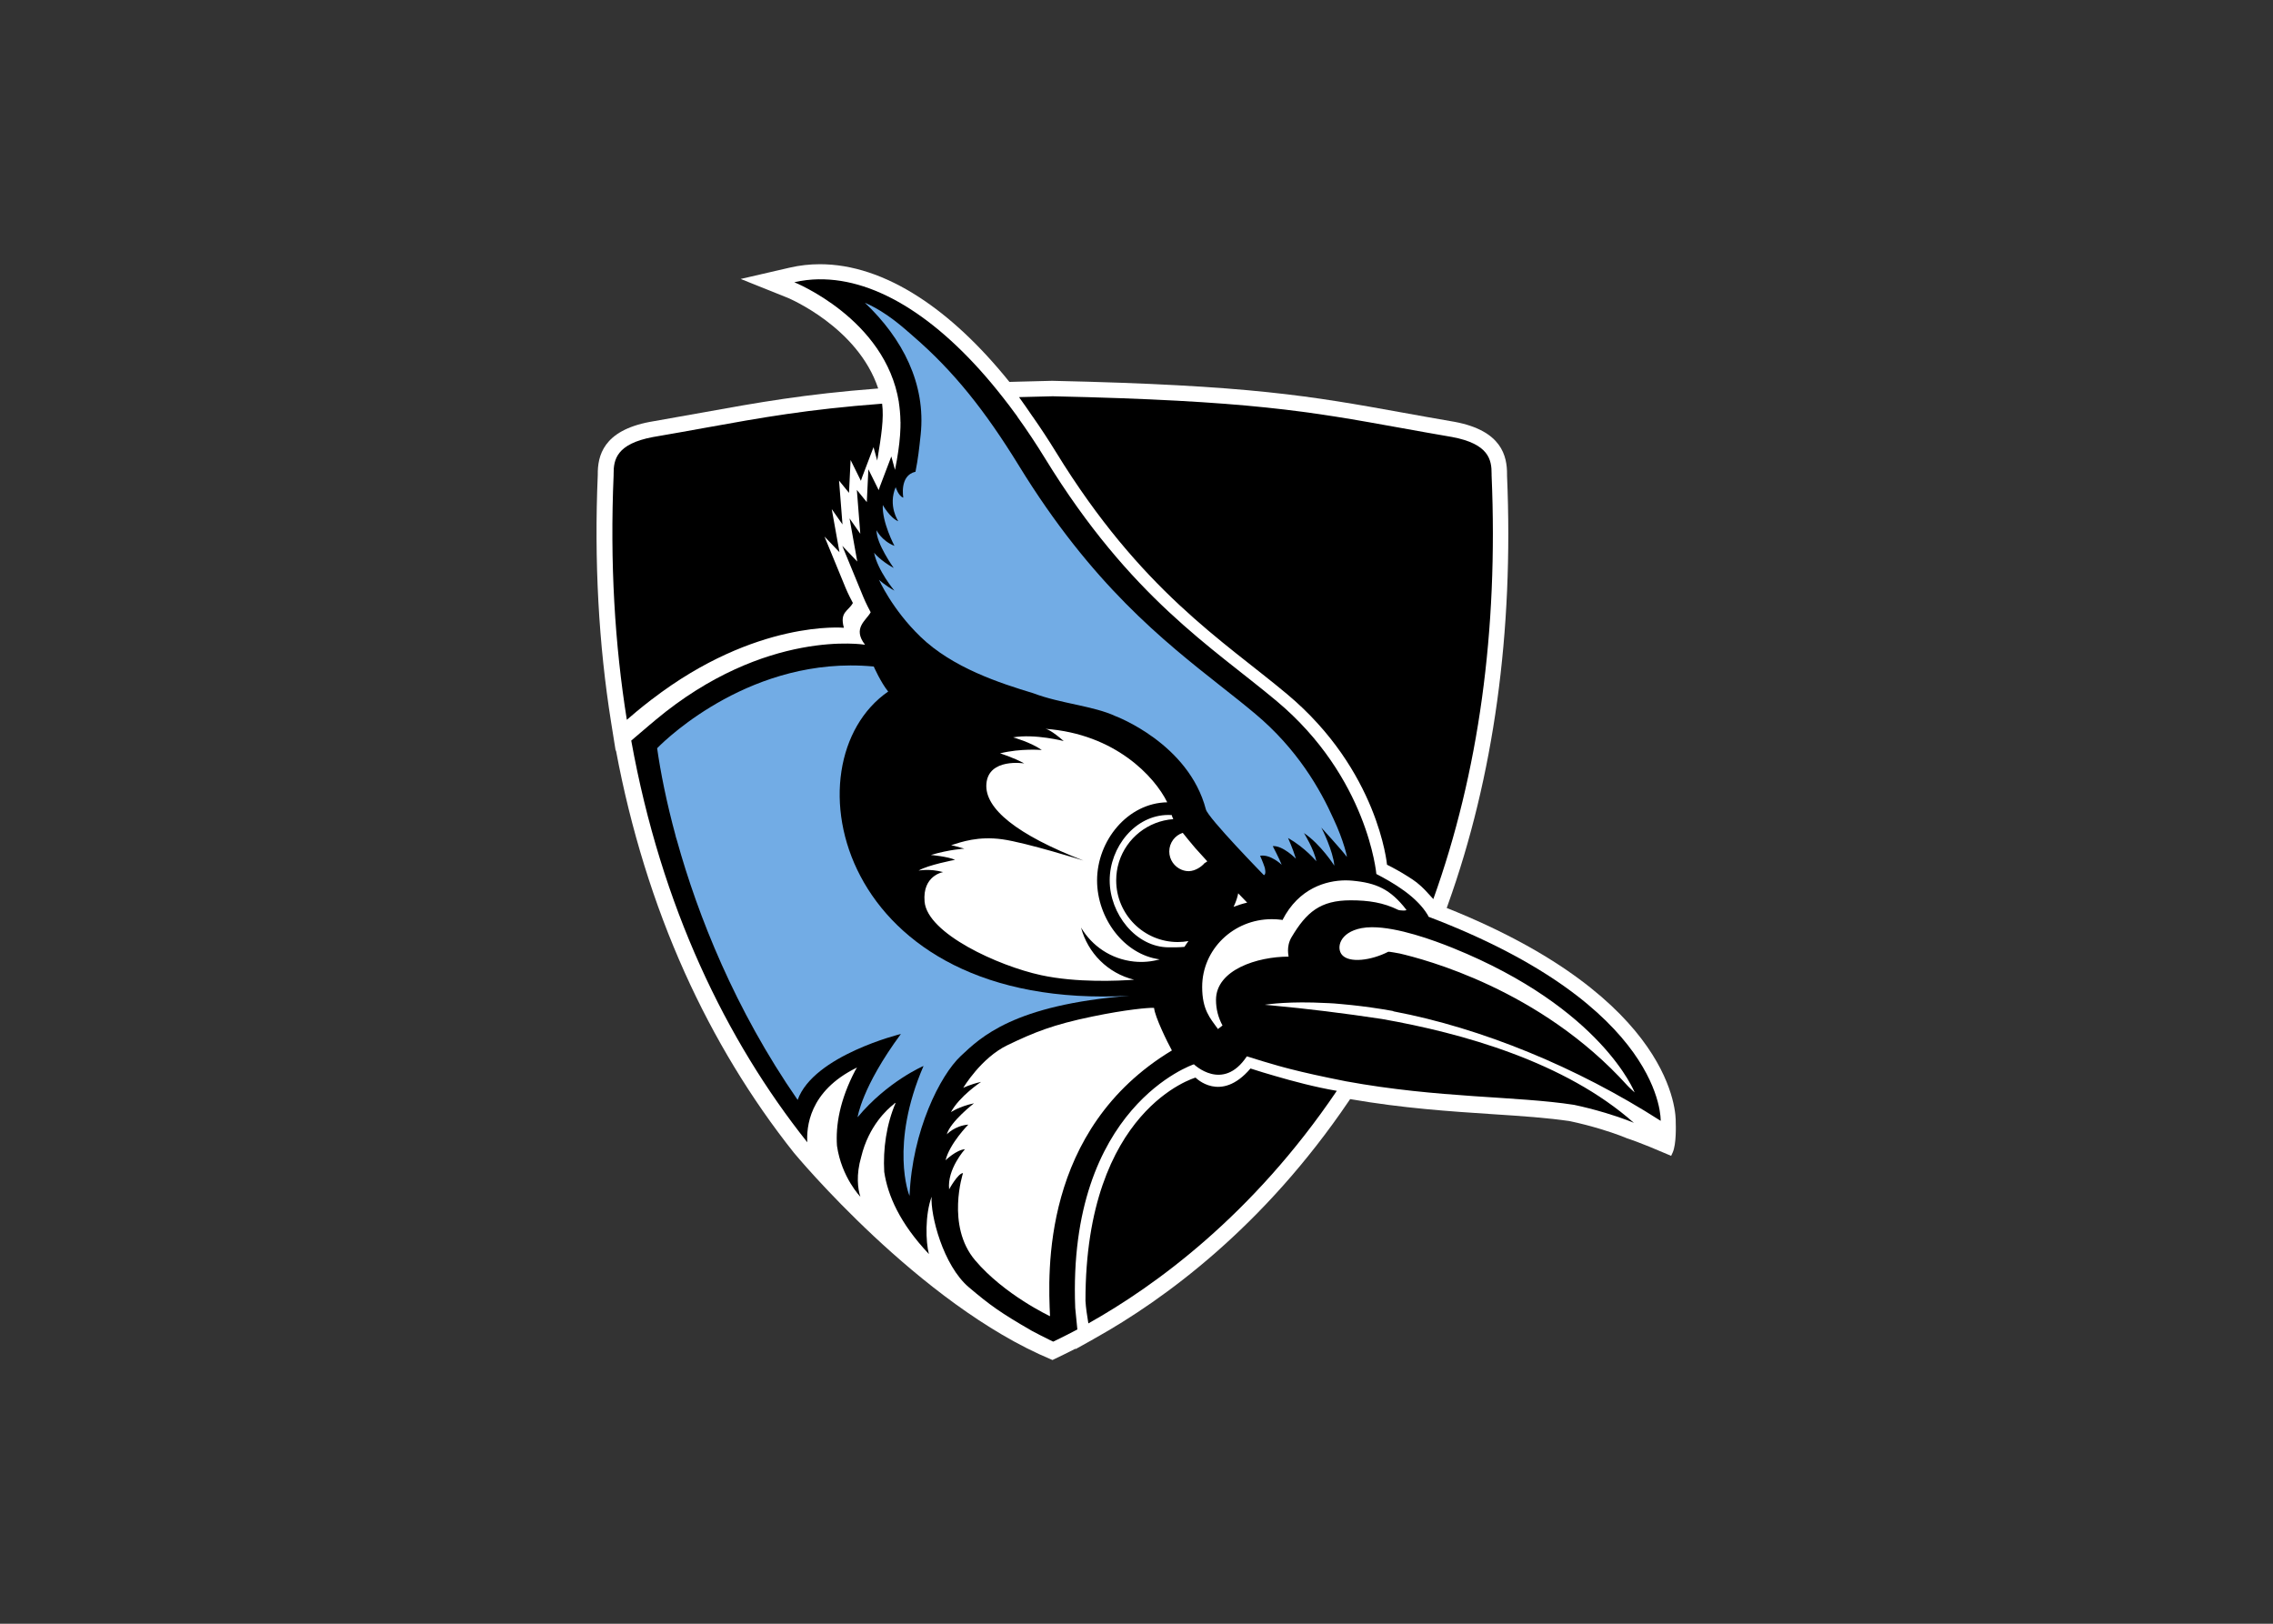 <svg clip-rule="evenodd" fill-rule="evenodd" stroke-linejoin="round" stroke-miterlimit="2" viewBox="0 0 560 400" xmlns="http://www.w3.org/2000/svg"><rect x="0" y="0" width="560" height="400" fill="#333333" stroke="none"/><g fill-rule="nonzero" transform="matrix(1.059 0 0 -1.059 -92.741 480.145)"><path d="m332.431 137.029-.354.151c-30.558 12.762-59.527 47.724-59.816 48.074-9.988 12.569-18.516 26.641-25.361 41.842-7.215 16.025-12.604 33.426-16.026 51.739l-.072-.063-1.043 6.506c-2.924 18.262-3.971 37.66-3.117 57.655l-.002.093c-.03 4.271 1.196 10.182 12.145 12.234l.069.011 12.038 2.135c13.245 2.391 23.736 4.285 40.988 5.622-4.747 14.29-20.916 21.034-21.082 21.103l-10.91 4.371 11.457 2.645c2.261.521 4.605.786 6.97.786 7.431-.001 15.154-2.553 22.955-7.584 7.18-4.633 14.291-11.293 21.138-19.796l2.036.057c2.549.072 5.184.139 7.829.198l.058.002.108-.002c46.117-1.015 60.189-3.558 81.49-7.405 3.37-.608 7.522-1.361 12.004-2.128l.057-.008c10.983-2.059 12.215-7.973 12.187-12.241l-.002-.228c1.564-36.453-3.07-70.075-13.773-99.887l-.262-.727c53.314-21.269 53.33-48.213 53.281-49.821.027-.662.176-5.153-.719-7.093l-.349-.755-.764.332c-6.73 2.912-9.457 3.739-9.485 3.749l-.096.034c-.094.041-2.259.984-6.146 2.15-2.435.727-4.717 1.313-6.975 1.793-5.267.808-11.253 1.2-18.184 1.651-9.712.64-20.7 1.361-33.031 3.498l-.226-.335c-19.969-29.527-43.135-46.345-59.051-55.252l-.419-.235.002-.013-4.173-2.322-.018.1c-.992-.511-1.904-.965-2.766-1.382z" fill="#fff"/><g transform="matrix(.8 0 0 -.8 225.419 392.598)"><path d="m65.809 5.213c-2.418.037-4.797.323-7.127.861-.001 0 26.487 10.617 30.408 34.859-.007.003-.011.004-.016.004.235 1.63.458 3.453.48 5.791.005-.003.01-.002.014-.002.009 1.035-.025 2.091-.098 3.17-.011.224-.024.444-.039.678-.002.028-.002.056-.005.084-.004.033-.006.065-.01.097-.2 2.664-.639 5.871-1.448 9.875l-1.072-3.898-3.293 8.662c-.136.385-.263.759-.381 1.123l-2.998-6.049-.461 9.551-2.892-3.563 1 12.75-3.127-4.468 2.248 12.546-4.362-4.56 6.131 14.896c.06.174.768 1.856 2.129 4.416-1.265 2.375-5.392 4.589-1.64 9.445 0 0-28.862-4.867-60.885 21.838-.016.013-.033.029-.047.041-.5.415-1.001.842-1.502 1.272 0-.005-.002-.007-.002-.014-2.349 1.972-4.141 3.498-5.551 4.734 8.735 48.341 27.636 87.151 51.125 116.71.004.011.007.028.012.043 0 0-.004-.028-.004-.031.017.023.04.046.058.07-.201-4.15.307-14.841 14.469-21.732-.175.266-.322.529-.486.791-4.59 8.749-5.747 16.103-5.344 21.963 1.328 9.2 6.803 14.82 6.803 14.82-.754-2.273-1.29-6.365.248-11.615 2.193-9.038 7.631-13.87 9.42-15.256.144-.145.259-.289.404-.438-.02.055-.045.121-.062.18.148-.106.254-.18.254-.18-2.705 6.277-3.702 13.496-3.327 20.082 1.019 6.8 4.484 14.887 12.996 23.895-.955-3.495-1.149-11.442.787-16.668-.382 5.227 3.292 19.95 10.846 26.34 6.095 5.16 9.071 7.327 18.287 12.643 1.652.866 3.307 1.741 4.952 2.539l1.267.612 1.264-.612c1.779-.862 3.708-1.837 5.763-2.929-.223-2.007-.621-6.266-.621-6.266-2.316-58.664 34.512-70.84 34.512-70.84s8.423 8.192 15.396-2.308c3.383 1.057 6.198 1.927 9.164 2.754.57.157 1.137.314 1.705.466.243.064.493.129.741.196.353.093.706.185 1.058.275 4.134 1.059 8.99 2.143 16.135 3.561 27.056 4.956 49.486 4.244 66.344 6.849 2.857.603 5.866 1.363 9.18 2.354 5.363 1.61 8.23 2.886 8.23 2.886-20.004-17.741-49.94-26.11-73.295-30.208-10.794-1.642-22.164-3.037-31.697-3.907-.992-.086-1.796-.155-2.369-.222 1.127-.172 7.308-1.066 17.799-.506.304.016.6.016.906.035.487.024.973.051 1.481.086.661.044 1.337.117 2.01.176h.008c.999.086 2 .181 3.015.291 3.627.384 7.607.928 11.945 1.701l.405.156c25.458 4.839 53.15 16.152 77.583 31.811 0 0 1.345-33.168-67.493-59.338 0 0-.074-.19-.256-.531-3.251-5.415-9.966-9.32-14.936-11.91 0 0-2.438-28.059-28.998-50.285-18.68-15.628-42.426-30-67.25-70.413-2.67-4.352-5.387-8.427-8.14-12.254.011-.003.023-.004.035-.004-1.689-2.338-3.112-4.19-4.287-5.68h-.004c-17.72-22.639-36.569-34.54-53.493-34.277zm67.982 34.019c-3.398.077-6.636.158-9.757.246 1.311 1.819 2.658 3.753 3.98 5.699h.01c2.274 3.249 4.522 6.657 6.738 10.264 24.822 40.412 48.564 54.787 67.248 70.416 26.559 22.222 29.035 49.592 29.035 49.592 2.209 1.093 4.212 2.236 5.957 3.345.943.58 1.714 1.104 2.387 1.606.145.106.293.212.431.314-.001.007-.004.008-.004.016 1.728 1.364 2.821 2.652 4.698 4.705 13.178-36.709 18.896-77.955 16.943-123.25v-.373c.03-4.15-.83-8.739-11.471-10.734-5.463-.935-10.391-1.823-15.047-2.666-26.409-4.771-43.86-7.922-101.15-9.183zm-49.569 2.154c-21.77 1.654-34.886 4.017-51.559 7.029-4.66.843-9.58 1.732-15.102 2.674-10.597 1.987-11.453 6.576-11.424 10.723l.004.254c-1.104 25.651.34 49.388 3.84 71.24 1.251-1.074 3.606-3.14 7.277-5.957l.01.01c30.25-23.268 55.837-20.812 55.837-20.812-1.322-4.638 1.346-4.839 2.61-7.215-1.363-2.559-2.07-4.24-2.129-4.414l-6.127-14.898 4.359 4.564-2.25-12.55 3.127 4.47-1.004-12.75 2.899 3.559.461-9.549 2.992 6.049c.118-.363.255-.735.383-1.121l3.295-8.662 1.07 3.896c1.202-7.292 1.984-12.242 1.426-16.539zm107.119 193.309c-8.68 10.198-15.973 2.649-15.973 2.649s-32.054 9.026-32.012 64.927c.128 2.104.426 3.995.842 6.545 19.255-10.772 47.719-31.348 72.248-67.624-6.195-1.047-12.947-2.85-17.926-4.311-2.369-.681-4.755-1.394-7.18-2.186z"/><path d="m79.203 12.041c10.97 10.386 17.78 23.588 16.23 38.312-.437 4.109-.77 7.14-1.512 10.822-4.761 1.085-3.537 7.531-3.537 7.531-1.406-.403-2.227-3.053-2.227-3.053-2.297 5.448.762 9.918.762 9.918-2.42-.956-4.506-4.73-4.506-4.73-.266 5.016 3.391 11.885 3.391 11.885-3.769-1.483-5.202-4.541-5.202-4.541-.123 3.847 4.985 10.973 4.985 10.973-3.949-2.183-5.703-4.422-5.703-4.422 1.05 5.219 5.902 11.016 5.902 11.016-2.797-1.576-4.478-3.168-4.478-3.168s3.779 8.575 12.068 16.574c9.368 9.045 23.122 13.494 32.765 16.41 7.895 3.015 17.546 3.684 23.934 6.668 0 0 21.273 7.913 26.299 27.134.64 2.499 16.863 19.107 16.863 19.107.794-.215.246-2.214.246-2.214-.502-1.568-1.349-3.412-1.349-3.412 3.001-.557 6.285 2.609 6.285 2.609-.659-1.705-2.602-5.422-2.602-5.422 2.924-.224 6.738 3.658 6.738 3.658-.947-3.067-2.285-6.021-2.285-6.021 5.013 2.852 8.219 6.767 8.219 6.767-.656-3.491-3.59-8.197-3.59-8.197 4.948 3.334 8.826 9.482 8.826 9.482-.318-4.165-3.585-10.814-3.798-11.084 0 0 6.58 7.198 7.394 8.487.305.516-.923-4.829-3.748-10.826-3.955-8.866-10.652-20.524-22.846-30.732-3.147-2.643-6.441-5.245-9.951-8.004-16.742-13.209-37.574-29.617-58.758-64.119-9.86-16.04-18.98-27.502-30.75-37.67-2.827-2.45-7.713-6.998-14.066-9.738zm-4.236 105.46c-33.418.107-56.176 24.071-56.176 24.071.976 6.863 2.689 15.628 5.418 25.633-.02-.06-.048-.119-.076-.177.142.49.306.98.451 1.474 6.047 21.708 16.82 48.99 35.07 75.332 4.652-12.98 30.021-19.176 30.021-19.176-11.428 15.495-12.588 24.211-12.588 24.211 8.715-10.456 19.174-14.91 19.174-14.91-9.877 22.851-4.256 37.569-4.069 37.762.778-18.978 8.915-35.056 14.912-40.67 5.755-5.382 15.257-14.848 49.086-17.504-85.253 4.665-100.03-67.822-70.209-88.459-2.169-2.661-4.193-7.277-4.193-7.277-2.319-.219-4.595-.318-6.822-.311zm81.224 96.046c1.502-.082 3.021-.182 4.567-.312-1.576.089-3.086.196-4.567.312z" fill="#72ace5"/><path d="m131.681 135.919c.042.004.082.004.114.01-.073-.01-.114-.01-.114-.01zm.053.01c.374.055 1.781.494 5.297 3.555 0 0-8.342-2.162-14.715-1.074 0 0 5.085 1.399 8.338 3.676 0 0-6.062-.536-12.139.976 0 0 3.907 1.195 7.041 2.93 0 0-10.405-1.689-11.014 5.92-.587 7.224 8.962 14.852 28.225 22.322 0 0-16.563-5.194-23.588-6.182-7-.964-11.858.749-14.898 1.725.004 0 .033.008.037.008.188.006.89.135 3.822.986 0 0-4.216.216-9.746 1.838 0 0 4.881.435 7.047 1.406 0 0-8.016 1.52-10.613 3.141 0 0 3.15-.654 7.139.431 0 0-6.067.956-5.398 8.6.81 9.277 21.422 18.671 33.854 21.367 10.434 2.267 22.674 1.657 27.074 1.324-7.645-1.865-13.486-7.788-15.428-15.168 3.158 5.343 8.693 9.174 15.33 9.883 2.615.286 5.159.039 7.549-.627-10.495-1.406-18.219-12.089-18.219-22.965 0-11.558 8.892-22.522 20.404-22.707-3.664-7.451-15.109-19.879-35.4-21.365zm35.729 25.045c-9.655 0-17.066 9.375-17.066 19.027 0 9.661 7.557 19.463 17.215 19.463 1.433 0 3.005.019 4.486-.131.024-.015.043-.024.063-.041.356-.567.751-1.11 1.142-1.646-1.012.176-2.048.281-3.091.281-9.882 0-17.92-8.044-17.92-17.926 0-1.834.27-3.596.785-5.258l.058-.197c2.185-6.816 8.362-11.81 15.758-12.355-.222-.45-.386-.857-.445-1.185-.285-.035-.469-.032-.984-.032zm4.18 5.198c-2.273.748-3.918 2.89-3.918 5.422 0 2.425 1.521 4.49 3.638 5.328.648.251 1.348.411 2.084.392 1.887-.062 3.646-1.285 4.555-2.351.273-.145.537-.304.779-.508-1.21-1.301-2.403-2.615-3.529-3.893-1.306-1.546-2.542-3.039-3.609-4.39zm47.199 13.822c-5.341.056-13.418 2.167-18.197 11.533-.099-.02-.175-.028-.17-.059-.96-.126-1.93-.191-2.934-.191-11.176 0-20.248 8.802-20.248 19.688 0 6.673 2.308 9.081 4.588 12.258l1.326-1.037c-1.209-2.21-1.892-4.74-1.892-7.427 0-8.784 12.063-12.592 21.098-12.592.111 0-.824-2.813.89-5.682 4.311-7.227 8.323-10.695 17.154-10.695 5.238 0 9.527.663 13.828 2.778.419.203 2.671.345 2.359-.059-4.65-6.006-8.776-7.787-15.698-8.43-.634-.061-1.341-.094-2.104-.086zm-31.076 3.763c-.038.2-.076.401-.12.588-.276 1.129-.696 2.257-1.222 3.35 1.284-.49 2.596-.922 3.957-1.231-.518-.556-1.45-1.519-2.615-2.707zm38.895 9.86c-1.068.005-2.076.086-3.003.261-6.494 1.238-7.407 5.848-5.672 7.803 2.151 2.436 8.5 1.594 13.438-.936.168-.067 2.872.422 3.326.516 7.066 1.661 40.832 10.325 66.156 38.344.612.682 2.162 2.057 2.162 2.057s-9.514-24.455-52.818-41.986c-5.725-2.315-16.112-6.091-23.588-6.059zm-63.655 23.443c-1.414-.038-7.658.455-17.668 2.529-11.441 2.366-16.841 4.569-24.615 8.295-7.77 3.73-12.908 12.441-12.908 12.441s2.077-1.046 5.187-1.735c0 0-6.279 4.135-8.779 8.813 0 0 2.324-1.641 6.715-2.588 0 0-6.902 5.343-7.902 9.037 0 0 2.254-2.503 6.254-2.844 0 0-5.444 5.514-6.616 10.375 0 0 3.064-2.998 5.633-3.217 0 0-5.238 5.81-4.596 11.662 0 0 2.596-4.727 4.034-4.709 0 0-5.005 15.267 3.517 25.336 8.525 10.072 21.789 16.271 21.789 16.271-.572-12.352-2.615-54.329 35.441-77.279-1.344-2.412-4.97-9.86-5.178-12.344-.002-.024-.106-.039-.308-.044z" fill="#fff"/></g></g></svg>